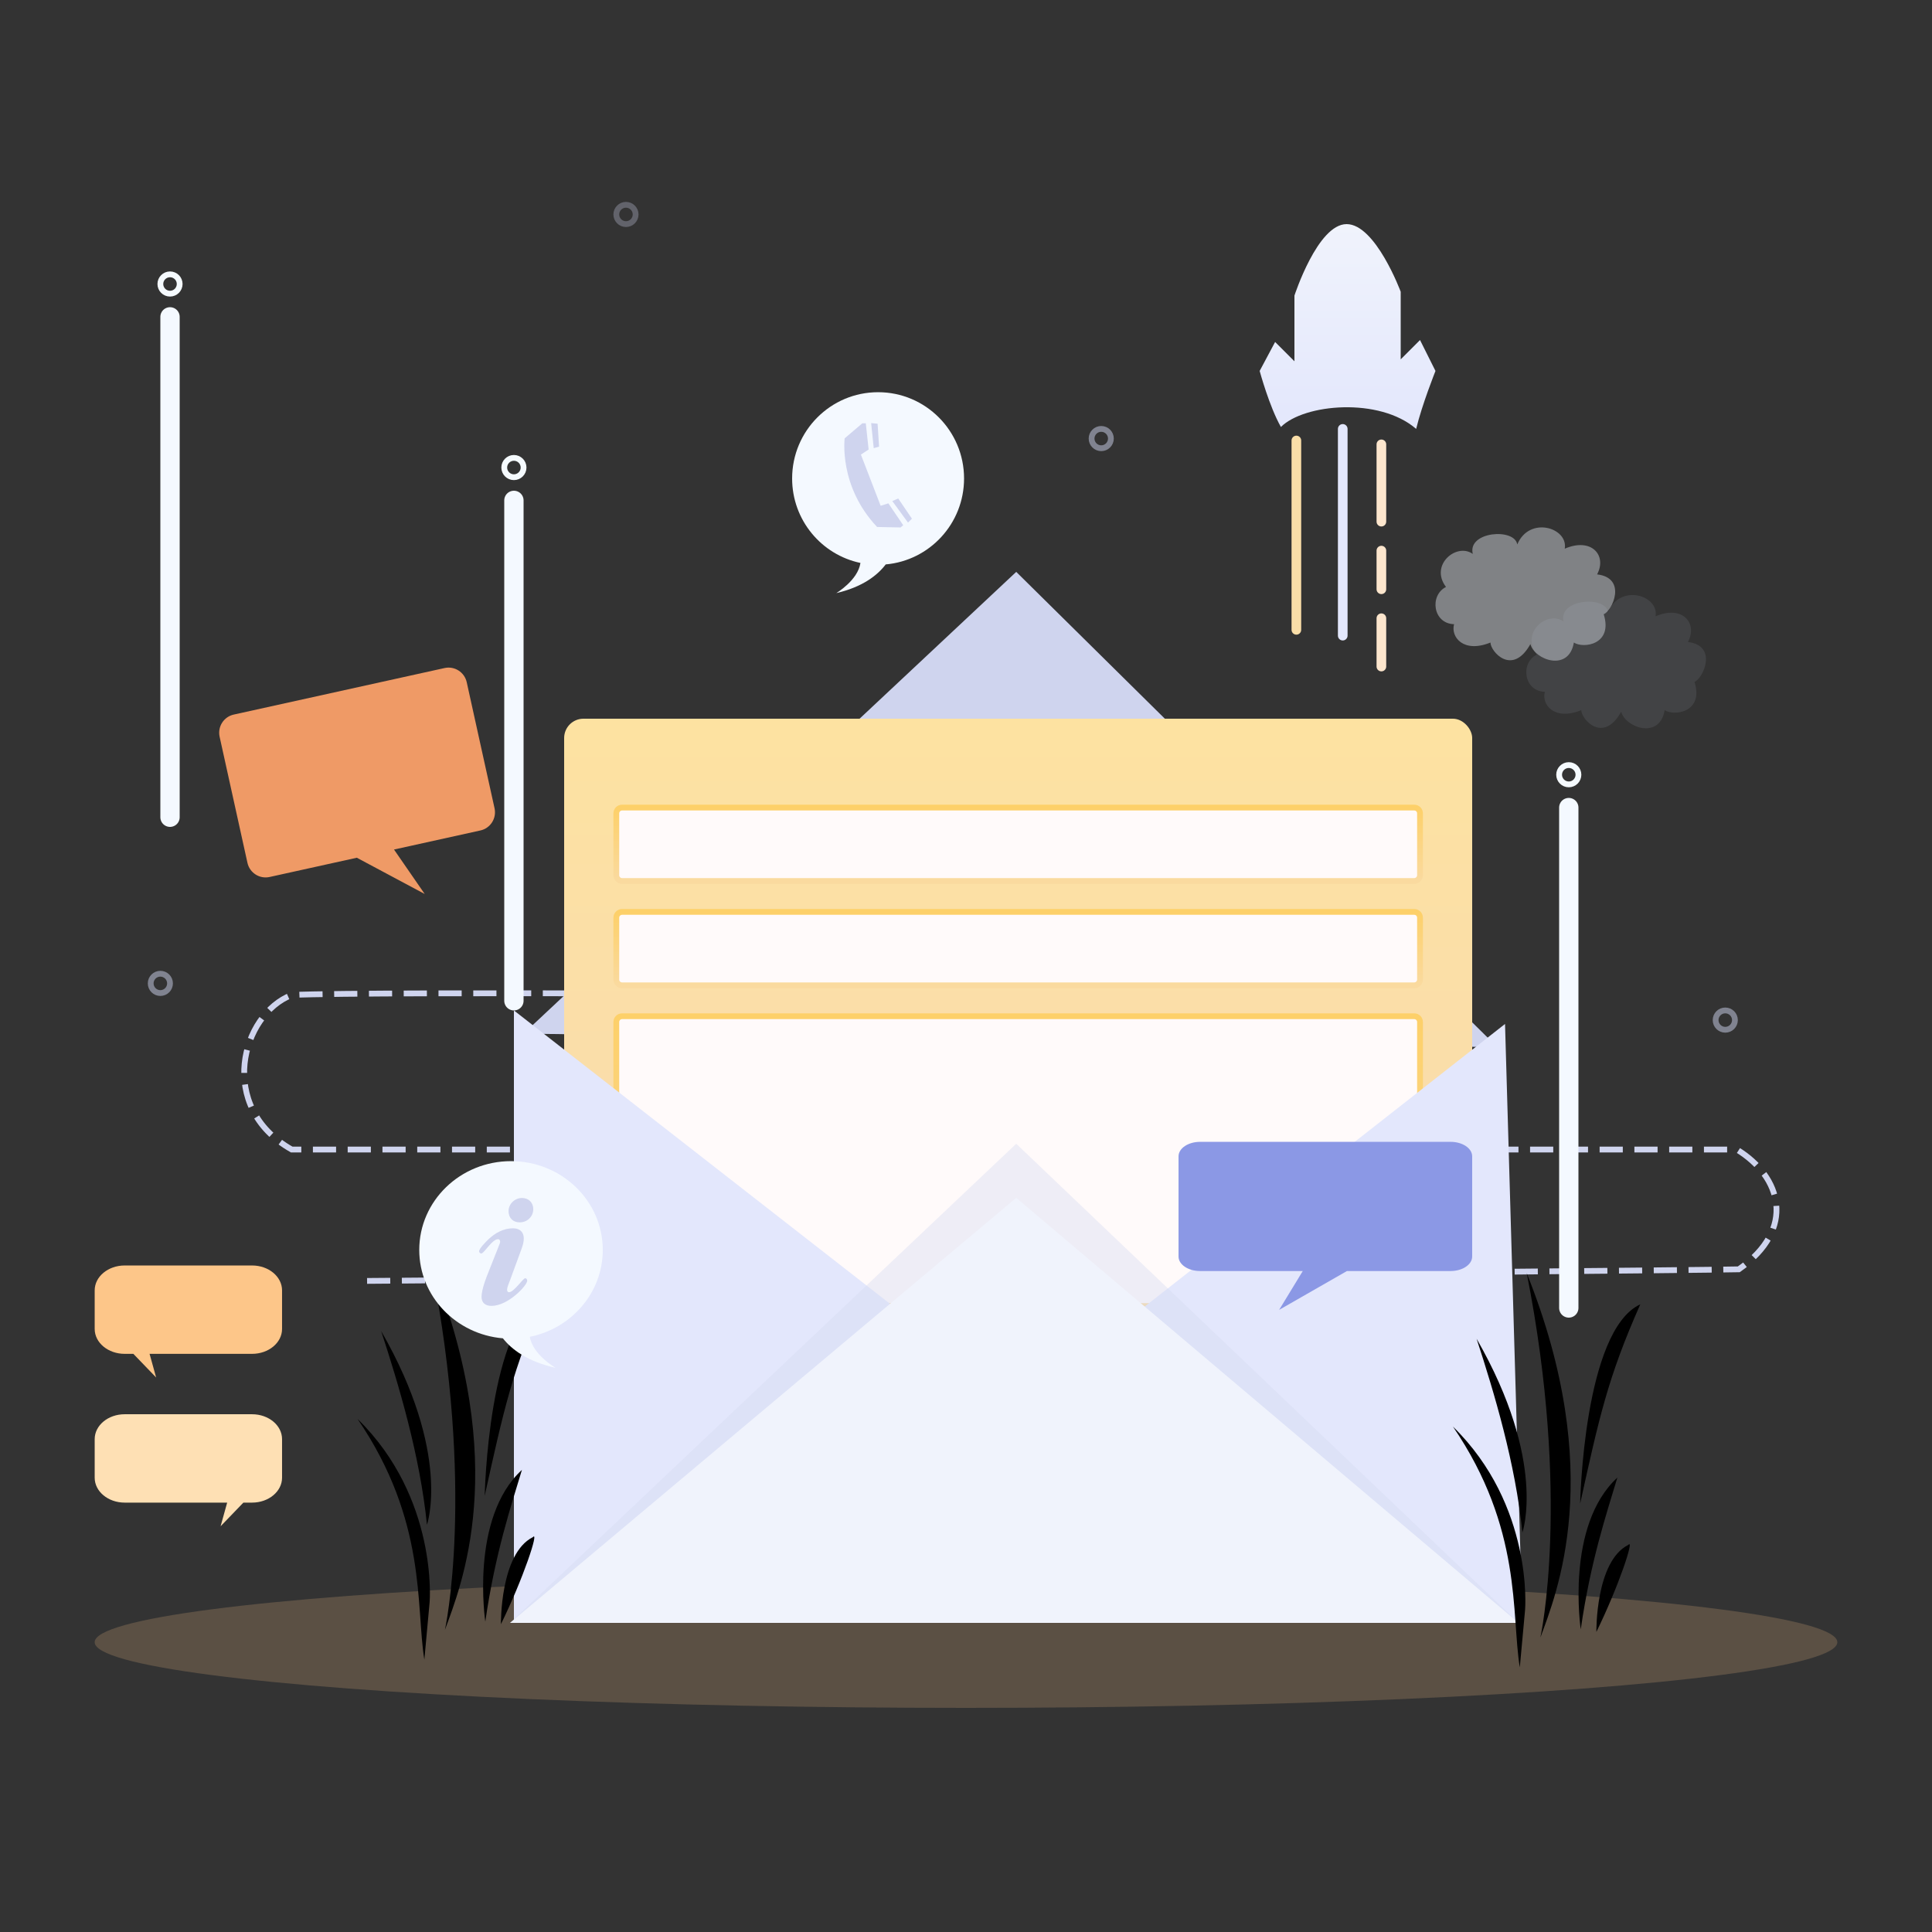 <svg xmlns="http://www.w3.org/2000/svg" xmlns:xlink="http://www.w3.org/1999/xlink" preserveAspectRatio="xMidYMid" width="96" height="96" viewBox="0 0 1000 1000">
  <rect x="0" y="0" width="1000" height="1000" fill="#333333" stroke="none"/>
  <defs>
    <style>
      .cls-1, .cls-25, .cls-26 {
        stroke: #cfd4ee;
      }

      .cls-1, .cls-24, .cls-25, .cls-26, .cls-5, .cls-6, .cls-7 {
        stroke-width: 3px;
      }

      .cls-1 {
        stroke-dasharray: 12,6;
      }

      .cls-1, .cls-13, .cls-14, .cls-15, .cls-23, .cls-24, .cls-25, .cls-26 {
        fill: none;
      }

      .cls-1, .cls-10, .cls-11, .cls-12, .cls-13, .cls-14, .cls-15, .cls-16, .cls-17, .cls-18, .cls-19, .cls-20, .cls-21, .cls-22, .cls-23, .cls-3, .cls-5, .cls-6, .cls-7, .cls-8, .cls-9 {
        fill-rule: evenodd;
      }

      .cls-18, .cls-2 {
        fill: #fdc689;
      }

      .cls-2 {
        opacity: 0.2;
      }

      .cls-22, .cls-3 {
        fill: #cfd4ee;
      }

      .cls-4 {
        fill: url(#linear-gradient-1);
      }

      .cls-5, .cls-6, .cls-7 {
        fill: snow;
      }

      .cls-5 {
        stroke: url(#linear-gradient-2);
      }

      .cls-6 {
        stroke: url(#linear-gradient-3);
      }

      .cls-7 {
        stroke: url(#linear-gradient-4);
      }

      .cls-8 {
        fill: #e3e7fc;
      }

      .cls-9 {
        fill: #d4daf0;
      }

      .cls-21, .cls-9 {
        opacity: 0.4;
      }

      .cls-10 {
        fill: #f0f3fc;
      }

      .cls-11 {
        fill: black;
      }

      .cls-12 {
        fill: url(#linear-gradient-5);
      }

      .cls-13 {
        stroke: url(#linear-gradient-6);
      }

      .cls-13, .cls-14, .cls-15, .cls-23, .cls-24, .cls-25, .cls-26 {
        stroke-linecap: round;
        stroke-linejoin: round;
      }

      .cls-13, .cls-14, .cls-15 {
        stroke-width: 5px;
      }

      .cls-14 {
        stroke: url(#linear-gradient-7);
      }

      .cls-15 {
        stroke: #fde6cd;
        stroke-dasharray: 40,15,20,15,25;
      }

      .cls-16, .cls-21 {
        fill: #f4f9ff;
      }

      .cls-17 {
        fill: #fee0b4;
      }

      .cls-19 {
        fill: #8b98e5;
      }

      .cls-20 {
        fill: #ef9a66;
      }

      .cls-22 {
        opacity: 0.1;
      }

      .cls-23 {
        stroke: url(#linear-gradient-8);
        stroke-width: 10px;
      }

      .cls-24 {
        stroke: #f5fafe;
      }

      .cls-25 {
        opacity: 0.3;
      }

      .cls-26 {
        opacity: 0.5;
      }
    </style>

    <linearGradient id="linear-gradient-1" gradientUnits="userSpaceOnUse" x1="527" y1="695" x2="527" y2="372">
      <stop offset="0" stop-color="#f8dab0"/>
      <stop offset="1" stop-color="#fde2a1"/>
    </linearGradient>
    <linearGradient id="linear-gradient-2" gradientUnits="userSpaceOnUse" x1="527" y1="456" x2="527" y2="418">
      <stop offset="0" stop-color="#fada9f"/>
      <stop offset="1" stop-color="#fdd069"/>
    </linearGradient>
    <linearGradient id="linear-gradient-3" y1="510" y2="472" xlink:href="#linear-gradient-2"/>
    <linearGradient id="linear-gradient-4" y1="676" y2="526" xlink:href="#linear-gradient-2"/>
    <linearGradient id="linear-gradient-5" gradientUnits="userSpaceOnUse" x1="697.5" y1="222" x2="697.5" y2="116">
      <stop offset="0" stop-color="#e3e7fc"/>
      <stop offset="1" stop-color="#f0f3fc"/>
    </linearGradient>
    <linearGradient id="linear-gradient-6" gradientUnits="userSpaceOnUse" y1="-1" x2="0">
      <stop offset="0" stop-color="#fdf6d8"/>
      <stop offset="1" stop-color="#fadea8"/>
    </linearGradient>
    <linearGradient id="linear-gradient-7" gradientUnits="userSpaceOnUse" y1="-1" x2="0">
      <stop offset="0.1" stop-color="#f0f3fc"/>
      <stop offset="0.9" stop-color="#e3e7fc"/>
    </linearGradient>
    <linearGradient id="linear-gradient-8" gradientUnits="userSpaceOnUse" y1="-1" x2="0">
      <stop offset="0" stop-color="#f0f3fc" stop-opacity="0"/>
      <stop offset="1" stop-color="#f4f9ff"/>
    </linearGradient>
  </defs>
  <path d="M190.000,663.000 C190.000,663.000 849.000,658.000 900.000,657.000 C930.000,636.000 922.000,609.000 899.000,595.000 C824.000,595.000 217.000,595.000 151.000,595.000 C112.000,573.000 125.000,525.000 151.000,515.000 C193.000,513.000 499.000,515.000 499.000,515.000 " class="cls-1"/>
  <ellipse cx="500" cy="850" rx="451" ry="34" class="cls-2"/>
  <path d="M271.000,535.000 L526.000,296.000 L775.000,542.000 L271.000,535.000 Z" class="cls-3"/>
  <rect x="292" y="372" width="470" height="323" rx="10" ry="10" class="cls-4"/>
  <path d="M322.000,418.000 L732.000,418.000 C733.657,418.000 735.000,419.343 735.000,421.000 L735.000,453.000 C735.000,454.657 733.657,456.000 732.000,456.000 L322.000,456.000 C320.343,456.000 319.000,454.657 319.000,453.000 L319.000,421.000 C319.000,419.343 320.343,418.000 322.000,418.000 Z" class="cls-5"/>
  <path d="M322.000,472.000 L732.000,472.000 C733.657,472.000 735.000,473.343 735.000,475.000 L735.000,507.000 C735.000,508.657 733.657,510.000 732.000,510.000 L322.000,510.000 C320.343,510.000 319.000,508.657 319.000,507.000 L319.000,475.000 C319.000,473.343 320.343,472.000 322.000,472.000 Z" class="cls-6"/>
  <path d="M322.000,526.000 L732.000,526.000 C733.657,526.000 735.000,527.343 735.000,529.000 L735.000,673.000 C735.000,674.657 733.657,676.000 732.000,676.000 L322.000,676.000 C320.343,676.000 319.000,674.657 319.000,673.000 L319.000,529.000 C319.000,527.343 320.343,526.000 322.000,526.000 Z" class="cls-7"/>
  <path d="M266.000,839.000 L266.000,523.000 L466.000,679.000 L589.000,679.000 L779.000,530.000 L788.000,840.000 L266.000,839.000 Z" class="cls-8"/>
  <path d="M264.000,840.000 L786.000,840.000 L526.000,592.000 L264.000,840.000 Z" class="cls-9"/>
  <path d="M264.000,840.000 L786.000,840.000 L526.000,620.000 L264.000,840.000 Z" class="cls-10"/>
  <path d="M817.878,778.251 C817.878,778.251 819.657,688.634 849.014,675.125 C832.108,713.181 827.664,734.051 817.878,778.251 ZM837.146,764.811 C831.610,783.179 823.220,808.258 818.193,843.359 C818.193,843.359 810.083,789.741 837.146,764.811 ZM790.248,659.010 C831.655,762.424 805.393,825.449 797.295,847.601 C797.295,847.601 813.206,775.543 790.248,659.010 ZM764.289,692.947 C800.852,756.557 787.995,793.213 787.995,793.213 C784.358,757.326 773.452,721.022 764.289,692.947 ZM789.385,833.199 L786.646,863.029 C782.121,835.511 788.167,791.323 752.038,738.391 C793.863,779.324 789.385,833.199 789.385,833.199 ZM842.797,799.644 C846.205,795.837 837.827,821.137 826.280,844.681 C826.280,844.681 825.759,808.159 842.797,799.644 Z" class="cls-11"/>
  <path d="M250.878,774.251 C250.878,774.251 252.657,684.634 282.014,671.125 C265.108,709.181 260.664,730.051 250.878,774.251 ZM270.146,760.811 C264.610,779.179 256.220,804.258 251.193,839.359 C251.193,839.359 243.083,785.741 270.146,760.811 ZM223.248,655.010 C264.655,758.424 238.393,821.449 230.295,843.601 C230.295,843.601 246.206,771.543 223.248,655.010 ZM197.289,688.947 C233.852,752.557 220.995,789.213 220.995,789.213 C217.358,753.326 206.452,717.022 197.289,688.947 ZM222.385,829.199 L219.646,859.029 C215.121,831.511 221.167,787.323 185.038,734.391 C226.863,775.324 222.385,829.199 222.385,829.199 ZM275.797,795.644 C279.205,791.837 270.827,817.137 259.280,840.681 C259.280,840.681 258.759,804.159 275.797,795.644 Z" class="cls-11"/>
  <path d="M663.000,221.000 C675.000,209.000 714.000,205.500 733.000,222.000 C736.000,209.500 743.000,192.000 743.000,192.000 L735.000,176.000 L725.000,186.000 L725.000,151.000 C725.000,151.000 712.000,116.000 697.000,116.000 C682.000,116.000 670.000,153.000 670.000,153.000 L670.000,187.000 L660.000,177.000 L652.000,192.000 C652.000,192.000 657.000,210.500 663.000,221.000 Z" class="cls-12"/>
  <path d="M671.000,228.000 L671.000,326.000 " class="cls-13"/>
  <path d="M695.000,222.000 L695.000,329.000 " class="cls-14"/>
  <path d="M715.000,230.000 L715.000,347.000 " class="cls-15"/>
  <path d="M498.996,247.664 C498.996,223.000 479.075,203.005 454.501,203.005 C429.925,203.005 410.004,223.000 410.004,247.664 C410.004,269.186 425.174,287.149 445.367,291.378 C444.035,300.377 432.854,306.995 432.854,306.995 C446.591,303.797 454.218,297.703 458.446,292.139 C481.171,290.134 498.996,270.993 498.996,247.664 Z" class="cls-16"/>
  <path d="M454.241,219.313 L455.003,231.175 L452.237,231.966 L450.906,218.995 L454.241,219.313 ZM466.119,273.011 L453.984,272.766 C433.940,251.548 437.206,226.870 437.206,226.870 L446.337,219.104 L448.135,219.104 L449.598,232.674 L445.603,235.299 L455.820,261.793 L459.825,260.531 L467.505,271.857 L466.119,273.011 ZM469.974,270.486 L461.848,259.341 L464.927,258.033 L472.011,268.470 L469.974,270.486 Z" class="cls-3"/>
  <path d="M217.004,646.953 C217.004,621.576 238.269,601.005 264.499,601.005 C290.731,601.005 311.996,621.576 311.996,646.953 C311.996,669.095 295.803,687.576 274.249,691.927 C275.671,701.186 287.605,707.995 287.605,707.995 C272.942,704.704 264.801,698.435 260.288,692.710 C236.031,690.647 217.004,670.955 217.004,646.953 Z" class="cls-16"/>
  <path d="M258.653,643.693 C259.247,642.160 258.485,641.392 257.806,641.392 C254.671,641.392 250.604,648.810 249.081,648.810 C248.487,648.810 247.979,648.212 247.979,647.701 C247.979,646.166 251.706,642.586 252.808,641.477 C256.196,638.237 260.602,635.764 265.515,635.764 C269.159,635.764 273.057,637.980 270.006,646.253 L263.906,662.878 C263.398,664.157 262.467,666.290 262.467,667.654 C262.467,668.249 262.804,668.848 263.482,668.848 C266.023,668.848 270.684,661.599 271.871,661.599 C272.294,661.599 272.886,662.110 272.886,662.878 C272.886,665.350 262.975,675.924 254.418,675.924 C251.367,675.924 249.250,674.476 249.250,671.236 C249.250,667.143 252.130,660.151 252.724,658.700 L258.653,643.693 ZM263.227,626.896 C263.227,623.145 266.446,620.076 270.174,620.076 C273.564,620.076 276.021,622.376 276.021,625.874 C276.021,629.797 272.802,632.696 268.990,632.696 C265.515,632.696 263.227,630.393 263.227,626.896 Z" class="cls-3"/>
  <path d="M130.473,732.010 L64.525,732.010 C55.955,732.010 49.009,737.779 49.009,744.895 L49.009,764.865 C49.009,771.982 55.955,777.750 64.525,777.750 L117.583,777.750 L114.181,789.990 L125.974,777.750 L130.473,777.750 C139.043,777.750 145.991,771.982 145.991,764.865 L145.991,744.895 C145.991,737.779 139.043,732.010 130.473,732.010 Z" class="cls-17"/>
  <path d="M64.527,655.010 L130.475,655.010 C139.045,655.010 145.991,660.779 145.991,667.895 L145.991,687.865 C145.991,694.982 139.045,700.750 130.475,700.750 L77.417,700.750 L80.819,712.990 L69.026,700.750 L64.527,700.750 C55.957,700.750 49.009,694.982 49.009,687.865 L49.009,667.895 C49.009,660.779 55.957,655.010 64.527,655.010 Z" class="cls-18"/>
  <path d="M750.830,591.012 L621.170,591.012 C615.006,591.012 610.010,594.367 610.010,598.506 L610.010,650.391 C610.010,654.529 615.006,657.884 621.170,657.884 L674.315,657.884 L662.074,677.988 L697.177,657.884 L750.830,657.884 C756.992,657.884 761.990,654.529 761.990,650.391 L761.990,598.506 C761.990,594.367 756.992,591.012 750.830,591.012 Z" class="cls-19"/>
  <path d="M120.988,369.863 L230.109,345.778 C235.296,344.633 240.432,347.923 241.580,353.127 L255.976,418.351 C257.125,423.553 253.851,428.698 248.664,429.843 L203.937,439.715 L219.818,462.714 L184.697,443.961 L139.543,453.928 C134.357,455.072 129.221,451.784 128.073,446.582 L113.676,381.358 C112.528,376.154 115.803,371.008 120.988,369.863 Z" class="cls-20"/>
  <path d="M762.308,286.705 C759.430,275.034 784.021,273.134 785.328,281.819 C791.608,266.891 811.753,273.134 809.921,283.992 C823.786,278.020 831.897,287.520 826.664,297.292 C842.362,299.191 834.512,316.292 830.065,317.920 C835.036,333.662 819.601,335.835 814.631,332.578 C812.013,348.048 794.224,341.534 792.131,333.392 C782.713,350.221 771.463,337.191 771.463,332.578 C757.337,338.278 750.796,329.592 752.626,323.078 C741.640,322.806 739.809,308.149 748.442,303.806 C739.809,292.406 753.935,280.734 762.308,286.705 Z" class="cls-21"/>
  <path d="M809.308,321.705 C806.430,310.034 831.021,308.134 832.328,316.819 C838.608,301.891 858.753,308.134 856.921,318.992 C870.786,313.020 878.897,322.520 873.664,332.292 C889.362,334.191 881.512,351.292 877.065,352.920 C882.036,368.662 866.601,370.835 861.631,367.578 C859.013,383.048 841.224,376.534 839.131,368.392 C829.713,385.221 818.463,372.191 818.463,367.578 C804.337,373.278 797.796,364.592 799.626,358.078 C788.640,357.806 786.809,343.149 795.442,338.806 C786.809,327.406 800.935,315.734 809.308,321.705 Z" class="cls-22"/>
  <path d="M88.000,423.000 L88.000,164.000 " class="cls-23"/>
  <circle cx="88" cy="147" r="5" class="cls-24"/>
  <path d="M266.000,518.000 L266.000,259.000 " class="cls-23"/>
  <circle cx="266" cy="242" r="5" class="cls-24"/>
  <path d="M812.000,677.000 L812.000,418.000 " class="cls-23"/>
  <circle cx="812" cy="401" r="5" class="cls-24"/>
  <circle cx="324" cy="111" r="5" class="cls-25"/>
  <circle cx="570" cy="227" r="5" class="cls-26"/>
  <circle cx="83" cy="509" r="5" class="cls-26"/>
  <circle cx="893" cy="528" r="5" class="cls-26"/>
</svg>
